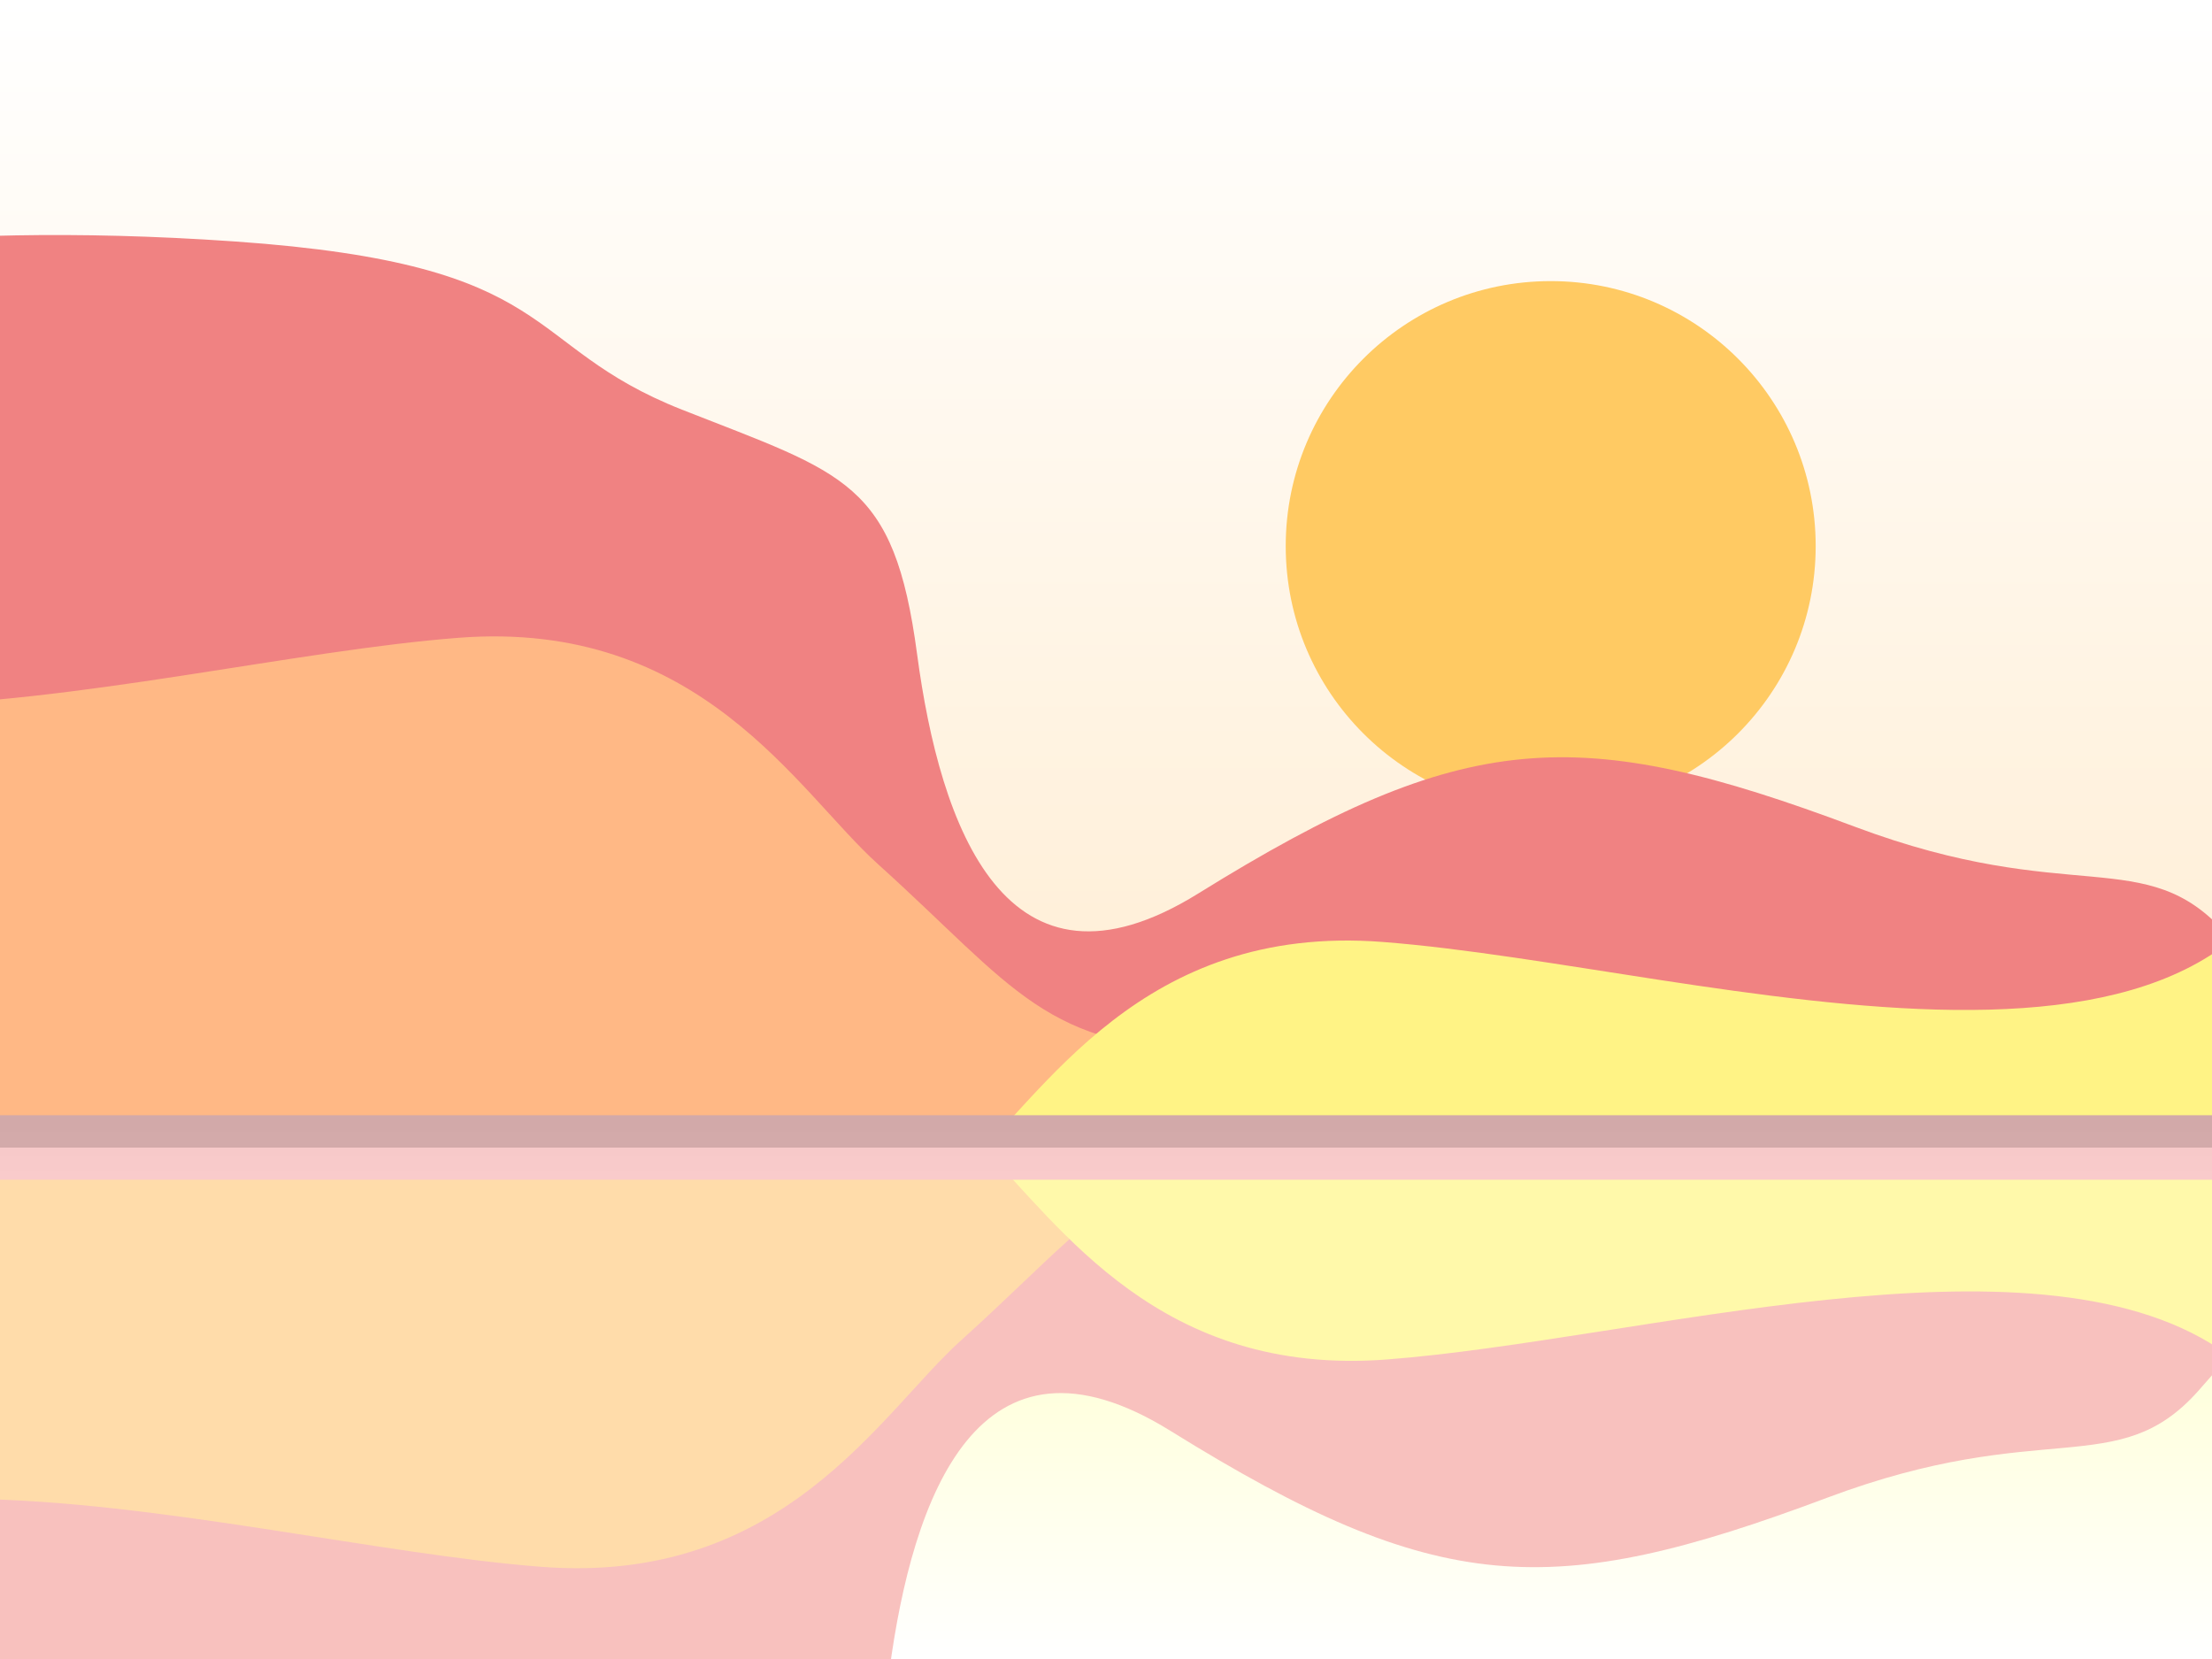 <svg width="480" height="360" viewBox="0 0 480 360" fill="none" xmlns="http://www.w3.org/2000/svg">
<rect x="0" y="0" width="480" height="360" fill="#333333" stroke="none"/>
<g id="Frame 1" clip-path="url(#clip0_2_2)">
<rect width="480" height="360" fill="white"/>
<rect id="Rectangle 1" width="480" height="360" fill="url(#paint0_linear_2_2)"/>
<circle id="sun" cx="336.5" cy="118.5" r="57.5" fill="#FFCA63"/>
<g id="montains">
<path id="Vector 1" d="M51 52.4C-20.5 47.4 -59 57.4 -59 57.4L-69 435.9L639.5 443.4V370.9C639.5 370.9 602.5 274.9 567.5 268.9C532.5 262.9 501.161 222.944 483 202.551C465.5 182.9 449.504 197.026 402.5 179.4C342.5 156.9 318 157.9 260 193.9C218.268 219.803 204 179.4 199 141.9C194 104.4 183.5 102.9 148 88.9C112.5 74.9 122.5 57.4 51 52.4Z" fill="#F08282"/>
<path id="Vector 3" d="M-252 11.4C-323.5 6.4 -362 16.4 -362 16.4L-372 394.9L336.5 402.4V329.9C336.5 329.9 324.5 227.9 264.5 227.9C226.757 227.9 220.199 214.261 190.5 187.5C172.986 171.719 151.99 134.357 99.5 138.4C28.706 143.853 -92.816 184.779 -104 100.9C-109 63.4 -119.5 61.9 -155 47.9C-190.5 33.9 -180.5 16.4 -252 11.4Z" fill="#FFB885"/>
<path id="Vector 2" d="M651.5 77.4C723 72.4 761.5 82.4 761.5 82.4L771.5 460.9L63 468.4V395.9C63 395.9 75 293.9 135 293.9C172.743 293.9 179.301 280.261 209 253.5C226.514 237.719 247.51 200.357 300 204.4C370.794 209.853 492.316 250.779 503.5 166.9C508.5 129.4 519 127.9 554.5 113.9C590 99.9 580 82.4 651.5 77.4Z" fill="#FFF385"/>
</g>
<g id="lake">
<rect id="lake_2" y="249" width="480" height="111" fill="url(#paint1_linear_2_2)"/>
<path id="Vector 4" d="M45 452C-26.5 457 -65 447 -65 447L-70 257.75C48.915 253.56 519.221 257.75 519.221 257.75C502.033 272.187 487.369 290.206 477 301.849C459.5 321.5 443.504 307.374 396.5 325C336.5 347.5 312 346.5 254 310.5C212.268 284.597 198 325 193 362.5C188 400 177.5 401.5 142 415.5C106.5 429.5 116.5 447 45 452Z" fill="#F8C1BE"/>
<path id="Vector 4_2" d="M117.5 340C46.706 334.547 -74.816 293.621 -86 377.5C-114.677 592.576 -344.796 431.865 -349.72 245.5L213.5 249L232.096 268.888C225.438 274.813 218.204 282.156 208.5 290.9C190.986 306.682 169.99 344.043 117.5 340Z" fill="#FFDCAA"/>
<path id="Vector 4_3" d="M652.5 422C724 427 762.5 417 762.5 417L766.846 252.5L213.236 249C230.18 266.067 251.698 298.798 301 295C355.63 290.792 440.468 265.46 481.5 292.656C493.641 300.703 501.946 313.348 504.5 332.5C509.5 370 520 371.5 555.5 385.5C591 399.5 581 417 652.5 422Z" fill="#FFF9AA"/>
</g>
<rect id="ground" y="242" width="480" height="14" fill="url(#paint2_linear_2_2)"/>
</g>
<defs>
<linearGradient id="paint0_linear_2_2" x1="240" y1="0" x2="240" y2="360" gradientUnits="userSpaceOnUse">
<stop stop-color="white"/>
<stop offset="1" stop-color="#FFE4BC"/>
</linearGradient>
<linearGradient id="paint1_linear_2_2" x1="240" y1="249" x2="240" y2="360" gradientUnits="userSpaceOnUse">
<stop stop-color="#FEFFBF"/>
<stop offset="1" stop-color="white"/>
</linearGradient>
<linearGradient id="paint2_linear_2_2" x1="240" y1="242" x2="240" y2="256" gradientUnits="userSpaceOnUse">
<stop stop-color="#D2A9A9"/>
<stop offset="0.5" stop-color="#D3AAAA"/>
<stop offset="0.5" stop-color="#F7C9C9"/>
<stop offset="1" stop-color="#F9CBCB"/>
</linearGradient>
<clipPath id="clip0_2_2">
<rect width="480" height="360" fill="white"/>
</clipPath>
</defs>
</svg>
